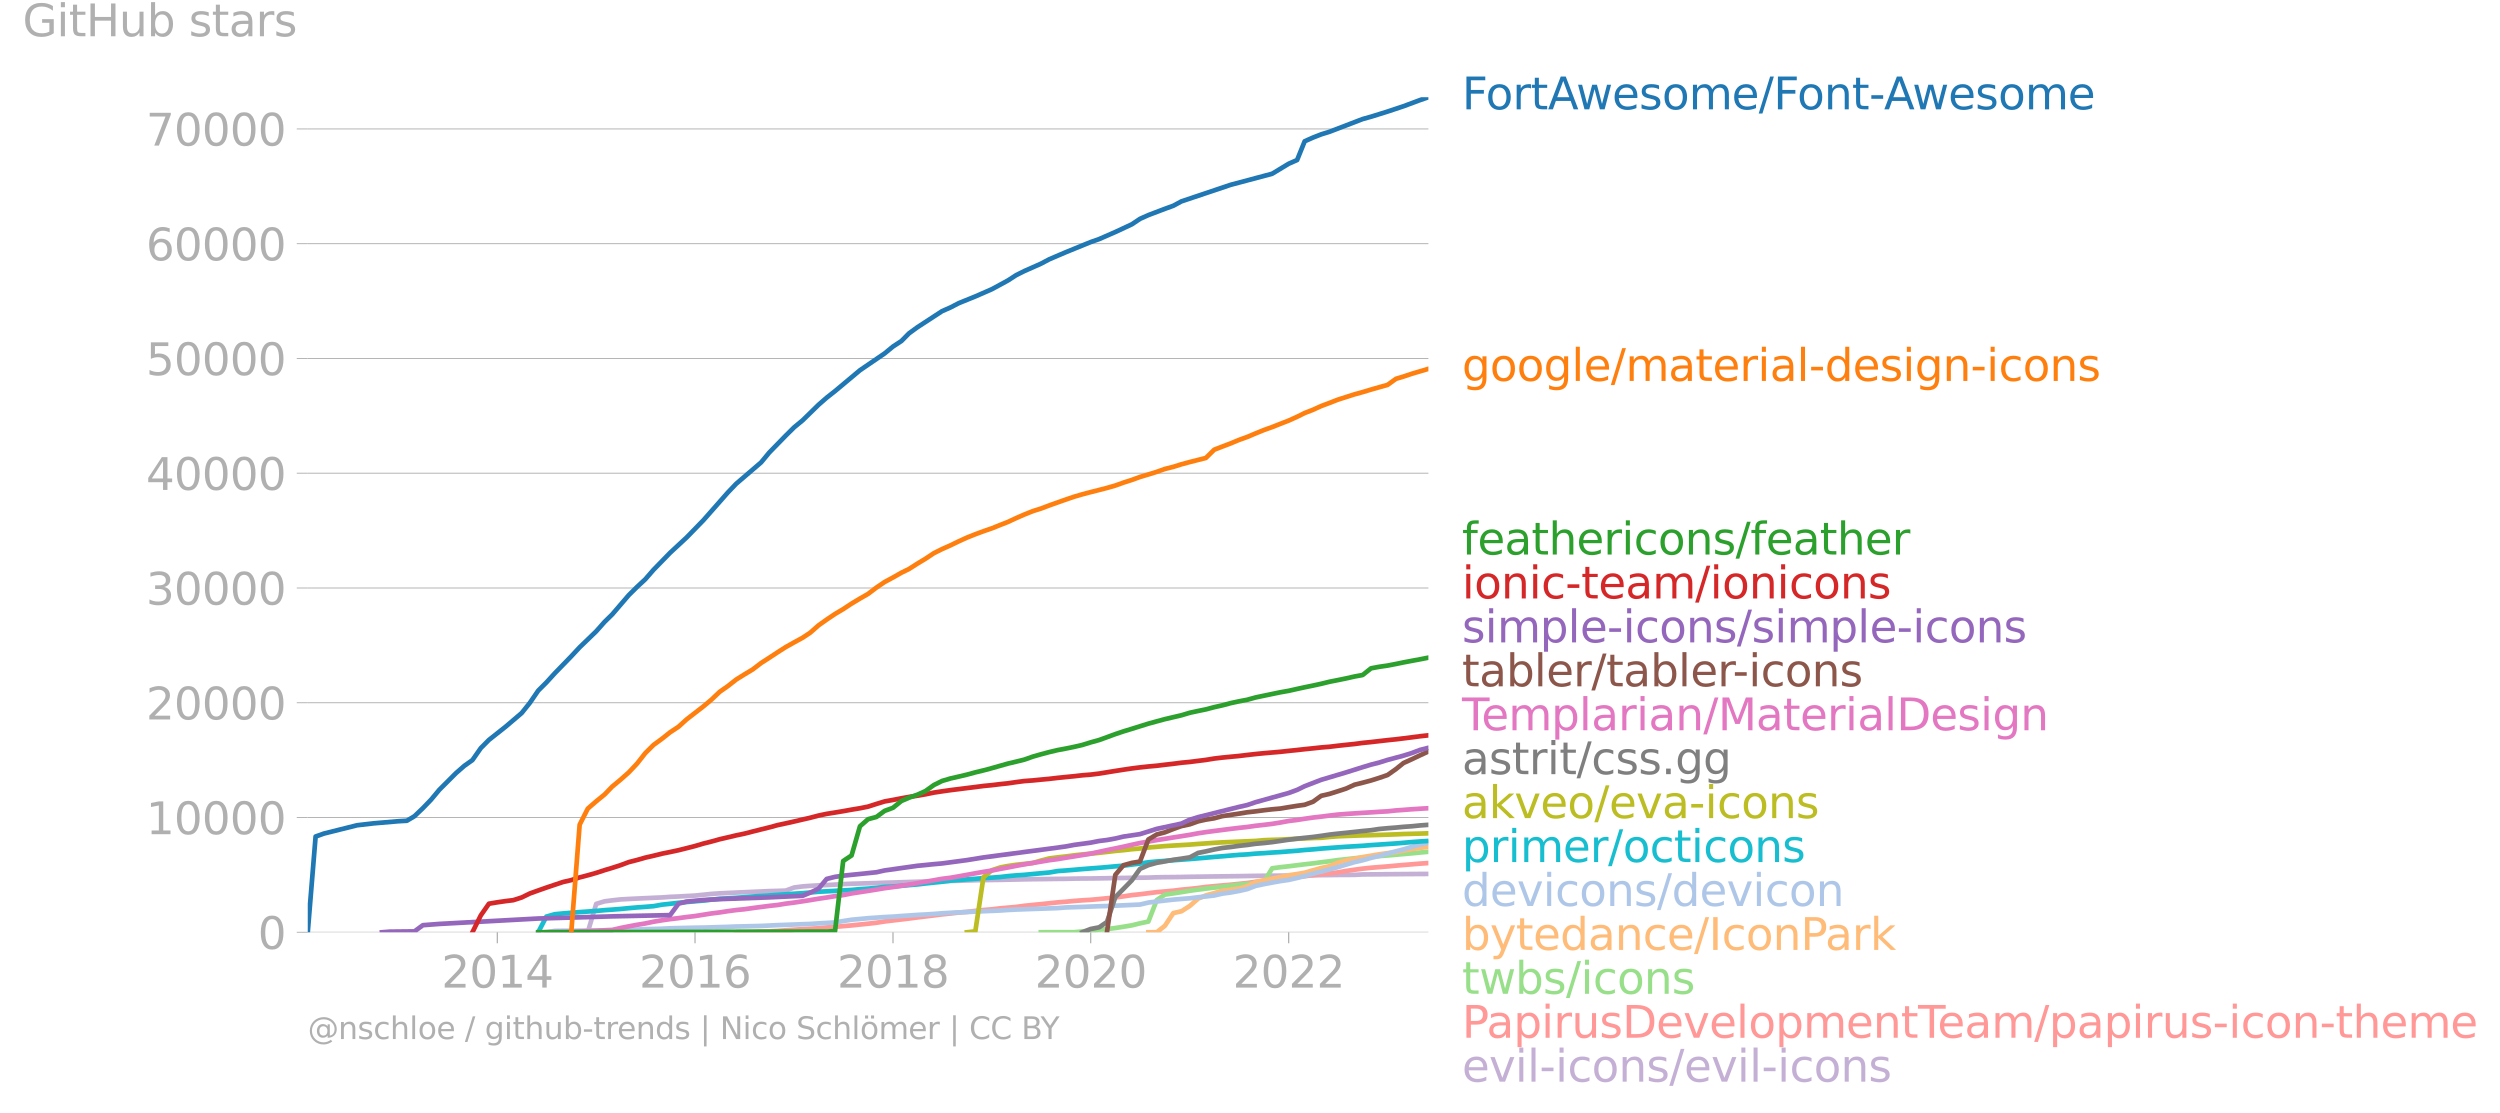 <svg xmlns="http://www.w3.org/2000/svg" xmlns:xlink="http://www.w3.org/1999/xlink" width="1062.245" height="473.093" viewBox="0 0 796.684 354.819"><defs><style>*{stroke-linejoin:round;stroke-linecap:butt}</style></defs><g id="figure_1"><path id="patch_1" d="M0 354.82h796.684V0H0v354.82z" style="fill:none"/><g id="axes_1"><path id="patch_2" d="M98.073 297.09h357.12V30.976H98.073V297.09z" style="fill:none"/><g id="matplotlib.axis_1"><g id="xtick_1"><g id="line2d_1"><defs><path id="md72a7101ae" d="M0 0v3.5" style="stroke:#b0b0b0;stroke-width:.4"/></defs><use xlink:href="#md72a7101ae" x="158.485" y="297.089" style="fill:#b0b0b0;stroke:#b0b0b0;stroke-width:.4"/></g><g id="text_1" style="fill:#b0b0b0" transform="matrix(.14 0 0 -.14 140.67 314.727)"><defs><path id="DejaVuSans-32" d="M1228 531h2203V0H469v531q359 372 979 998 621 627 780 809 303 340 423 576 121 236 121 464 0 372-261 606-261 235-680 235-297 0-627-103-329-103-704-313v638q381 153 712 231 332 78 607 78 725 0 1156-363 431-362 431-968 0-288-108-546-107-257-392-607-78-91-497-524-418-433-1181-1211z" transform="scale(.016)"/><path id="DejaVuSans-30" d="M2034 4250q-487 0-733-480-245-479-245-1442 0-959 245-1439 246-480 733-480 491 0 736 480 246 480 246 1439 0 963-246 1442-245 480-736 480zm0 500q785 0 1199-621 414-620 414-1801 0-1178-414-1799Q2819-91 2034-91q-784 0-1198 620-414 621-414 1799 0 1181 414 1801 414 621 1198 621z" transform="scale(.016)"/><path id="DejaVuSans-31" d="M794 531h1031v3560L703 3866v575l1116 225h631V531h1031V0H794v531z" transform="scale(.016)"/><path id="DejaVuSans-34" d="M2419 4116 825 1625h1594v2491zm-166 550h794V1625h666v-525h-666V0h-628v1100H313v609l1940 2957z" transform="scale(.016)"/></defs><use xlink:href="#DejaVuSans-32"/><use xlink:href="#DejaVuSans-30" x="63.623"/><use xlink:href="#DejaVuSans-31" x="127.246"/><use xlink:href="#DejaVuSans-34" x="190.869"/></g></g><g id="xtick_2"><use xlink:href="#md72a7101ae" id="line2d_2" x="221.486" y="297.089" style="fill:#b0b0b0;stroke:#b0b0b0;stroke-width:.4"/><g id="text_2" style="fill:#b0b0b0" transform="matrix(.14 0 0 -.14 203.67 314.727)"><defs><path id="DejaVuSans-36" d="M2113 2584q-425 0-674-291-248-290-248-796 0-503 248-796 249-292 674-292t673 292q248 293 248 796 0 506-248 796-248 291-673 291zm1253 1979v-575q-238 112-480 171-242 60-480 60-625 0-955-422-329-422-376-1275 184 272 462 417 279 145 613 145 703 0 1111-427 408-426 408-1160 0-719-425-1154Q2819-91 2113-91q-810 0-1238 620-428 621-428 1799 0 1106 525 1764t1409 658q238 0 480-47t505-140z" transform="scale(.016)"/></defs><use xlink:href="#DejaVuSans-32"/><use xlink:href="#DejaVuSans-30" x="63.623"/><use xlink:href="#DejaVuSans-31" x="127.246"/><use xlink:href="#DejaVuSans-36" x="190.869"/></g></g><g id="xtick_3"><use xlink:href="#md72a7101ae" id="line2d_3" x="284.573" y="297.089" style="fill:#b0b0b0;stroke:#b0b0b0;stroke-width:.4"/><g id="text_3" style="fill:#b0b0b0" transform="matrix(.14 0 0 -.14 266.758 314.727)"><defs><path id="DejaVuSans-38" d="M2034 2216q-450 0-708-241-257-241-257-662 0-422 257-663 258-241 708-241t709 242q260 243 260 662 0 421-258 662-257 241-711 241zm-631 268q-406 100-633 378-226 279-226 679 0 559 398 884 399 325 1092 325 697 0 1094-325t397-884q0-400-227-679-226-278-629-378 456-106 710-416 255-309 255-755 0-679-414-1042Q2806-91 2034-91q-771 0-1186 362-414 363-414 1042 0 446 256 755 257 310 713 416zm-231 997q0-362 226-565 227-203 636-203 407 0 636 203 230 203 230 565 0 363-230 566-229 203-636 203-409 0-636-203-226-203-226-566z" transform="scale(.016)"/></defs><use xlink:href="#DejaVuSans-32"/><use xlink:href="#DejaVuSans-30" x="63.623"/><use xlink:href="#DejaVuSans-31" x="127.246"/><use xlink:href="#DejaVuSans-38" x="190.869"/></g></g><g id="xtick_4"><use xlink:href="#md72a7101ae" id="line2d_4" x="347.574" y="297.089" style="fill:#b0b0b0;stroke:#b0b0b0;stroke-width:.4"/><g id="text_4" style="fill:#b0b0b0" transform="matrix(.14 0 0 -.14 329.759 314.727)"><use xlink:href="#DejaVuSans-32"/><use xlink:href="#DejaVuSans-30" x="63.623"/><use xlink:href="#DejaVuSans-32" x="127.246"/><use xlink:href="#DejaVuSans-30" x="190.869"/></g></g><g id="xtick_5"><use xlink:href="#md72a7101ae" id="line2d_5" x="410.661" y="297.089" style="fill:#b0b0b0;stroke:#b0b0b0;stroke-width:.4"/><g id="text_5" style="fill:#b0b0b0" transform="matrix(.14 0 0 -.14 392.846 314.727)"><use xlink:href="#DejaVuSans-32"/><use xlink:href="#DejaVuSans-30" x="63.623"/><use xlink:href="#DejaVuSans-32" x="127.246"/><use xlink:href="#DejaVuSans-32" x="190.869"/></g></g></g><g id="matplotlib.axis_2"><g id="ytick_1"><path id="line2d_6" d="M98.073 297.09h357.12" clip-path="url(#p39b2e3d541)" style="fill:none;stroke:#b0b0b0;stroke-width:.3;stroke-linecap:square"/><g id="line2d_7"><defs><path id="m943d0c17fd" d="M0 0h-3.5" style="stroke:#b0b0b0;stroke-width:.3"/></defs><use xlink:href="#m943d0c17fd" x="98.073" y="297.089" style="fill:#b0b0b0;stroke:#b0b0b0;stroke-width:.3"/></g><use xlink:href="#DejaVuSans-30" id="text_6" style="fill:#b0b0b0" transform="matrix(.14 0 0 -.14 82.166 302.408)"/></g><g id="ytick_2"><path id="line2d_8" d="M98.073 260.517h357.12" clip-path="url(#p39b2e3d541)" style="fill:none;stroke:#b0b0b0;stroke-width:.3;stroke-linecap:square"/><use xlink:href="#m943d0c17fd" id="line2d_9" x="98.073" y="260.517" style="fill:#b0b0b0;stroke:#b0b0b0;stroke-width:.3"/><g id="text_7" style="fill:#b0b0b0" transform="matrix(.14 0 0 -.14 46.536 265.836)"><use xlink:href="#DejaVuSans-31"/><use xlink:href="#DejaVuSans-30" x="63.623"/><use xlink:href="#DejaVuSans-30" x="127.246"/><use xlink:href="#DejaVuSans-30" x="190.869"/><use xlink:href="#DejaVuSans-30" x="254.492"/></g></g><g id="ytick_3"><path id="line2d_10" d="M98.073 223.946h357.12" clip-path="url(#p39b2e3d541)" style="fill:none;stroke:#b0b0b0;stroke-width:.3;stroke-linecap:square"/><use xlink:href="#m943d0c17fd" id="line2d_11" x="98.073" y="223.946" style="fill:#b0b0b0;stroke:#b0b0b0;stroke-width:.3"/><g id="text_8" style="fill:#b0b0b0" transform="matrix(.14 0 0 -.14 46.536 229.264)"><use xlink:href="#DejaVuSans-32"/><use xlink:href="#DejaVuSans-30" x="63.623"/><use xlink:href="#DejaVuSans-30" x="127.246"/><use xlink:href="#DejaVuSans-30" x="190.869"/><use xlink:href="#DejaVuSans-30" x="254.492"/></g></g><g id="ytick_4"><path id="line2d_12" d="M98.073 187.374h357.12" clip-path="url(#p39b2e3d541)" style="fill:none;stroke:#b0b0b0;stroke-width:.3;stroke-linecap:square"/><use xlink:href="#m943d0c17fd" id="line2d_13" x="98.073" y="187.374" style="fill:#b0b0b0;stroke:#b0b0b0;stroke-width:.3"/><g id="text_9" style="fill:#b0b0b0" transform="matrix(.14 0 0 -.14 46.536 192.693)"><defs><path id="DejaVuSans-33" d="M2597 2516q453-97 707-404 255-306 255-756 0-690-475-1069Q2609-91 1734-91q-293 0-604 58T488 141v609q262-153 574-231 313-78 654-78 593 0 904 234t311 681q0 413-289 645-289 233-804 233h-544v519h569q465 0 712 186t247 536q0 359-255 551-254 193-729 193-260 0-557-57-297-56-653-174v562q360 100 674 150t592 50q719 0 1137-327 419-326 419-882 0-388-222-655t-631-370z" transform="scale(.016)"/></defs><use xlink:href="#DejaVuSans-33"/><use xlink:href="#DejaVuSans-30" x="63.623"/><use xlink:href="#DejaVuSans-30" x="127.246"/><use xlink:href="#DejaVuSans-30" x="190.869"/><use xlink:href="#DejaVuSans-30" x="254.492"/></g></g><g id="ytick_5"><path id="line2d_14" d="M98.073 150.802h357.12" clip-path="url(#p39b2e3d541)" style="fill:none;stroke:#b0b0b0;stroke-width:.3;stroke-linecap:square"/><use xlink:href="#m943d0c17fd" id="line2d_15" x="98.073" y="150.802" style="fill:#b0b0b0;stroke:#b0b0b0;stroke-width:.3"/><g id="text_10" style="fill:#b0b0b0" transform="matrix(.14 0 0 -.14 46.536 156.12)"><use xlink:href="#DejaVuSans-34"/><use xlink:href="#DejaVuSans-30" x="63.623"/><use xlink:href="#DejaVuSans-30" x="127.246"/><use xlink:href="#DejaVuSans-30" x="190.869"/><use xlink:href="#DejaVuSans-30" x="254.492"/></g></g><g id="ytick_6"><path id="line2d_16" d="M98.073 114.23h357.12" clip-path="url(#p39b2e3d541)" style="fill:none;stroke:#b0b0b0;stroke-width:.3;stroke-linecap:square"/><use xlink:href="#m943d0c17fd" id="line2d_17" x="98.073" y="114.23" style="fill:#b0b0b0;stroke:#b0b0b0;stroke-width:.3"/><g id="text_11" style="fill:#b0b0b0" transform="matrix(.14 0 0 -.14 46.536 119.549)"><defs><path id="DejaVuSans-35" d="M691 4666h2478v-532H1269V2991q137 47 274 70 138 23 276 23 781 0 1237-428 457-428 457-1159 0-753-469-1171Q2575-91 1722-91q-294 0-599 50Q819 9 494 109v635q281-153 581-228t634-75q541 0 856 284 316 284 316 772 0 487-316 771-315 285-856 285-253 0-505-56-251-56-513-175v2344z" transform="scale(.016)"/></defs><use xlink:href="#DejaVuSans-35"/><use xlink:href="#DejaVuSans-30" x="63.623"/><use xlink:href="#DejaVuSans-30" x="127.246"/><use xlink:href="#DejaVuSans-30" x="190.869"/><use xlink:href="#DejaVuSans-30" x="254.492"/></g></g><g id="ytick_7"><path id="line2d_18" d="M98.073 77.658h357.12" clip-path="url(#p39b2e3d541)" style="fill:none;stroke:#b0b0b0;stroke-width:.3;stroke-linecap:square"/><use xlink:href="#m943d0c17fd" id="line2d_19" x="98.073" y="77.658" style="fill:#b0b0b0;stroke:#b0b0b0;stroke-width:.3"/><g id="text_12" style="fill:#b0b0b0" transform="matrix(.14 0 0 -.14 46.536 82.977)"><use xlink:href="#DejaVuSans-36"/><use xlink:href="#DejaVuSans-30" x="63.623"/><use xlink:href="#DejaVuSans-30" x="127.246"/><use xlink:href="#DejaVuSans-30" x="190.869"/><use xlink:href="#DejaVuSans-30" x="254.492"/></g></g><g id="ytick_8"><path id="line2d_20" d="M98.073 41.086h357.12" clip-path="url(#p39b2e3d541)" style="fill:none;stroke:#b0b0b0;stroke-width:.3;stroke-linecap:square"/><use xlink:href="#m943d0c17fd" id="line2d_21" x="98.073" y="41.086" style="fill:#b0b0b0;stroke:#b0b0b0;stroke-width:.3"/><g id="text_13" style="fill:#b0b0b0" transform="matrix(.14 0 0 -.14 46.536 46.405)"><defs><path id="DejaVuSans-37" d="M525 4666h3000v-269L1831 0h-659l1594 4134H525v532z" transform="scale(.016)"/></defs><use xlink:href="#DejaVuSans-37"/><use xlink:href="#DejaVuSans-30" x="63.623"/><use xlink:href="#DejaVuSans-30" x="127.246"/><use xlink:href="#DejaVuSans-30" x="190.869"/><use xlink:href="#DejaVuSans-30" x="254.492"/></g></g><g id="text_14" style="fill:#b0b0b0" transform="matrix(.14 0 0 -.14 7.2 11.563)"><defs><path id="DejaVuSans-47" d="M3809 666v1253H2778v519h1656V434q-365-259-806-392-440-133-940-133-1094 0-1712 639-617 640-617 1780 0 1144 617 1783 618 639 1712 639 456 0 867-113 411-112 758-331v-672q-350 297-744 447t-828 150q-857 0-1287-478-429-478-429-1425 0-944 429-1422 430-478 1287-478 334 0 596 58 263 58 472 180z" transform="scale(.016)"/><path id="DejaVuSans-69" d="M603 3500h575V0H603v3500zm0 1363h575v-729H603v729z" transform="scale(.016)"/><path id="DejaVuSans-74" d="M1172 4494v-994h1184v-447H1172V1153q0-428 117-550t477-122h590V0h-590q-666 0-919 248-253 249-253 905v1900H172v447h422v994h578z" transform="scale(.016)"/><path id="DejaVuSans-48" d="M628 4666h631V2753h2294v1913h631V0h-631v2222H1259V0H628v4666z" transform="scale(.016)"/><path id="DejaVuSans-75" d="M544 1381v2119h575V1403q0-497 193-746 194-248 582-248 465 0 735 297 271 297 271 810v1984h575V0h-575v538q-209-319-486-474-276-155-642-155-603 0-916 375-312 375-312 1097zm1447 2203z" transform="scale(.016)"/><path id="DejaVuSans-62" d="M3116 1747q0 634-261 995t-717 361q-457 0-718-361t-261-995q0-634 261-995t718-361q456 0 717 361t261 995zM1159 2969q182 312 458 463 277 152 661 152 638 0 1036-506 399-506 399-1331T3314 415Q2916-91 2278-91q-384 0-661 152-276 152-458 464V0H581v4863h578V2969z" transform="scale(.016)"/><path id="DejaVuSans-73" d="M2834 3397v-544q-243 125-506 187-262 63-544 63-428 0-642-131t-214-394q0-200 153-314t616-217l197-44q612-131 870-370t258-667q0-488-386-773Q2250-91 1575-91q-281 0-586 55T347 128v594q319-166 628-249 309-82 613-82 406 0 624 139 219 139 219 392 0 234-158 359-157 125-692 241l-200 47q-534 112-772 345-237 233-237 639 0 494 350 762 350 269 994 269 318 0 599-47 282-46 519-140z" transform="scale(.016)"/><path id="DejaVuSans-61" d="M2194 1759q-697 0-966-159t-269-544q0-306 202-486 202-179 548-179 479 0 768 339t289 901v128h-572zm1147 238V0h-575v531q-197-318-491-470T1556-91q-537 0-855 302-317 302-317 808 0 590 395 890 396 300 1180 300h807v57q0 397-261 614t-733 217q-300 0-585-72-284-72-546-216v532q315 122 612 182 297 61 578 61 760 0 1135-394 375-393 375-1193z" transform="scale(.016)"/><path id="DejaVuSans-72" d="M2631 2963q-97 56-211 82-114 27-251 27-488 0-749-317t-261-911V0H581v3500h578v-544q182 319 472 473 291 155 707 155 59 0 131-8 72-7 159-23l3-590z" transform="scale(.016)"/></defs><use xlink:href="#DejaVuSans-47"/><use xlink:href="#DejaVuSans-69" x="77.49"/><use xlink:href="#DejaVuSans-74" x="105.273"/><use xlink:href="#DejaVuSans-48" x="144.482"/><use xlink:href="#DejaVuSans-75" x="219.678"/><use xlink:href="#DejaVuSans-62" x="283.057"/><use xlink:href="#DejaVuSans-20" x="346.533"/><use xlink:href="#DejaVuSans-73" x="378.32"/><use xlink:href="#DejaVuSans-74" x="430.42"/><use xlink:href="#DejaVuSans-61" x="469.629"/><use xlink:href="#DejaVuSans-72" x="530.908"/><use xlink:href="#DejaVuSans-73" x="572.021"/></g></g><path id="line2d_22" d="m182.046 297.09 2.675-.004 2.589-.048 2.675-8.986 2.676-.819 2.416-.31 2.676-.297 2.589-.146 2.675-.132 2.59-.117 2.674-.128 2.676-.11 2.589-.186 2.675-.117 2.59-.146 2.675-.147 2.675-.274 2.503-.256 2.675-.18 2.59-.12 2.675-.128 2.589-.11 2.675-.12 2.676-.114 2.589-.124 2.675-.066 2.59-.095 2.675-.987 2.675-.344 2.416-.18 2.676-.153 2.589-.099 2.675-.146 2.59-.16 2.675-.114 2.675-.073 2.59-.073 2.675-.074 2.589-.102 2.675-.07 2.675-.084 2.417-.084 2.675-.08 2.59-.077 2.675-.066 2.589-.058 2.675-.059 2.675-.047 2.59-.092 2.675-.08 2.589-.044 2.675-.04 2.676-.037 2.416-.055 2.676-.047 2.589-.063 2.675-.043 2.59-.026 2.675-.04 2.675-.037 2.589-.022 2.675-.058 2.59-.033 2.675-.015 2.675-.036 2.503-.04 2.675-.066 2.59-.022 2.675-.052 2.589-.029 2.675-.033 2.676-.095 2.589-.044 2.675-.022 2.59-.036 2.675-.059 2.675-.033 2.416-.04 2.676-.037 2.589-.029 2.675-.036 2.59-.03 2.675-.047 2.675-.044 2.59-.033 2.675-.015 2.589-.025 2.675-.033 2.675-.026 2.417-.029 2.675-.022 2.59-.044 2.675-.025 2.589-.037 2.675-.015 2.676-.014 2.589-.132 2.675-.025 2.59-.022 2.674-.026 2.676-.015 2.416-.029 2.676-.015 2.589-.021 2.675-.011" clip-path="url(#p39b2e3d541)" style="fill:none;stroke:#c5b0d5;stroke-width:1.5;stroke-linecap:square"/><path id="line2d_23" d="m234.604 297.09 2.589-.019 2.675-.08 2.676-.147 2.589-.047 2.675-.135 2.59-.209 2.675-.186 2.675-.161 2.416-.136 2.676-.153 2.589-.256 2.675-.201 2.59-.224 2.675-.234 2.675-.281 2.59-.26 2.675-.307 2.589-.41 2.675-.325 2.675-.318 2.417-.29 2.675-.354 2.59-.318 2.675-.322 2.589-.34 2.675-.27 2.675-.304 2.59-.209 2.675-.318 2.589-.278 2.675-.22 2.676-.317 2.416-.213 2.676-.237 2.589-.355 2.675-.274 2.59-.253 2.675-.285 2.675-.289 2.589-.197 2.675-.256 2.59-.202 2.675-.157 2.675-.245 2.503-.252 2.675-.245 2.59-.355 2.675-.402 2.589-.27 2.675-.341 2.676-.333 2.589-.22 2.675-.24 2.59-.322 2.675-.25 2.675-.295 2.416-.322 2.676-.249 2.589-.238 2.675-.234 2.59-.267 2.675-.281 2.675-.359 2.59-.285 2.675-.33 2.589-.28 2.675-.308 2.675-.333 2.417-.245 2.675-.37 2.59-.295 2.675-.26 2.589-.296 2.675-.472 2.676-.391 2.589-.348 2.675-.285 2.59-.208 2.674-.213 2.676-.252 2.416-.208 2.676-.216 2.589-.216 2.675-.186" clip-path="url(#p39b2e3d541)" style="fill:none;stroke:#ff9896;stroke-width:1.5;stroke-linecap:square"/><path id="line2d_24" d="m331.694 297.09 2.676-.015H342.309l2.59-.256 2.675-.344 2.675-.245 2.503-.135 2.675-.362 2.59-.41 2.675-.443 2.589-.64 2.675-.56 2.676-6.875 2.589-1.719 2.675-.38 2.59-.402 2.675-.446 2.675-.37 2.416-.307 2.676-.318 2.589-.293 2.675-.354 2.59-.282 2.675-.26 2.675-.3 2.59-.27 2.675-4.407 2.589-.34 2.675-.296 2.675-.333 2.417-.3 2.675-.296 2.59-.348 2.675-.322 2.589-.365 2.675-.297 2.676-.292 2.589-.238 2.675-.216 2.59-.241 2.674-.194 2.676-.238 2.416-.212 2.676-.234 2.589-.256 2.675-.241" clip-path="url(#p39b2e3d541)" style="fill:none;stroke:#98df8a;stroke-width:1.5;stroke-linecap:square"/><g id="text_15" style="fill:#1f77b4" transform="matrix(.14 0 0 -.14 465.907 34.84)"><defs><path id="DejaVuSans-46" d="M628 4666h2681v-532H1259V2759h1850v-531H1259V0H628v4666z" transform="scale(.016)"/><path id="DejaVuSans-6f" d="M1959 3097q-462 0-731-361t-269-989q0-628 267-989 268-361 733-361 460 0 728 362 269 363 269 988 0 622-269 986-268 364-728 364zm0 487q750 0 1178-488 429-487 429-1349 0-859-429-1349Q2709-91 1959-91q-753 0-1180 489-426 490-426 1349 0 862 426 1349 427 488 1180 488z" transform="scale(.016)"/><path id="DejaVuSans-41" d="m2188 4044-857-2322h1716l-859 2322zm-357 622h716L4325 0h-656l-425 1197H1141L716 0H50l1781 4666z" transform="scale(.016)"/><path id="DejaVuSans-77" d="M269 3500h575l719-2731 715 2731h678l719-2731 716 2731h575L4050 0h-678l-753 2869L1863 0h-679L269 3500z" transform="scale(.016)"/><path id="DejaVuSans-65" d="M3597 1894v-281H953q38-594 358-905t892-311q331 0 642 81t618 244V178Q3153 47 2828-22t-659-69q-838 0-1327 487-489 488-489 1320 0 859 464 1363 464 505 1252 505 706 0 1117-455 411-454 411-1235zm-575 169q-6 471-264 752-258 282-683 282-481 0-770-272t-333-766l2050 4z" transform="scale(.016)"/><path id="DejaVuSans-6d" d="M3328 2828q216 388 516 572t706 184q547 0 844-383 297-382 297-1088V0h-578v2094q0 503-179 746-178 244-543 244-447 0-707-297-259-296-259-809V0h-578v2094q0 506-178 748t-550 242q-441 0-701-298-259-298-259-808V0H581v3500h578v-544q197 322 472 475t653 153q382 0 649-194 267-193 395-562z" transform="scale(.016)"/><path id="DejaVuSans-2f" d="M1625 4666h531L531-594H0l1625 5260z" transform="scale(.016)"/><path id="DejaVuSans-6e" d="M3513 2113V0h-575v2094q0 497-194 743-194 247-581 247-466 0-735-297-269-296-269-809V0H581v3500h578v-544q207 316 486 472 280 156 646 156 603 0 912-373 310-373 310-1098z" transform="scale(.016)"/><path id="DejaVuSans-2d" d="M313 2009h1684v-512H313v512z" transform="scale(.016)"/></defs><use xlink:href="#DejaVuSans-46"/><use xlink:href="#DejaVuSans-6f" x="53.895"/><use xlink:href="#DejaVuSans-72" x="115.076"/><use xlink:href="#DejaVuSans-74" x="156.189"/><use xlink:href="#DejaVuSans-41" x="195.398"/><use xlink:href="#DejaVuSans-77" x="259.807"/><use xlink:href="#DejaVuSans-65" x="341.594"/><use xlink:href="#DejaVuSans-73" x="403.117"/><use xlink:href="#DejaVuSans-6f" x="455.217"/><use xlink:href="#DejaVuSans-6d" x="516.398"/><use xlink:href="#DejaVuSans-65" x="613.811"/><use xlink:href="#DejaVuSans-2f" x="675.334"/><use xlink:href="#DejaVuSans-46" x="709.025"/><use xlink:href="#DejaVuSans-6f" x="762.92"/><use xlink:href="#DejaVuSans-6e" x="824.102"/><use xlink:href="#DejaVuSans-74" x="887.48"/><use xlink:href="#DejaVuSans-2d" x="926.689"/><use xlink:href="#DejaVuSans-41" x="960.523"/><use xlink:href="#DejaVuSans-77" x="1024.932"/><use xlink:href="#DejaVuSans-65" x="1106.719"/><use xlink:href="#DejaVuSans-73" x="1168.242"/><use xlink:href="#DejaVuSans-6f" x="1220.342"/><use xlink:href="#DejaVuSans-6d" x="1281.523"/><use xlink:href="#DejaVuSans-65" x="1378.936"/></g><g id="text_16" style="fill:#ff7f0e" transform="matrix(.14 0 0 -.14 465.907 121.388)"><defs><path id="DejaVuSans-67" d="M2906 1791q0 625-258 968-257 344-723 344-462 0-720-344-258-343-258-968 0-622 258-966t720-344q466 0 723 344 258 344 258 966zm575-1357q0-893-397-1329-396-436-1215-436-303 0-572 45t-522 139v559q253-137 500-202 247-66 503-66 566 0 847 295t281 892v285q-178-310-456-463T1784 0Q1141 0 747 490 353 981 353 1791q0 812 394 1302 394 491 1037 491 388 0 666-153t456-462v531h575V434z" transform="scale(.016)"/><path id="DejaVuSans-6c" d="M603 4863h575V0H603v4863z" transform="scale(.016)"/><path id="DejaVuSans-64" d="M2906 2969v1894h575V0h-575v525q-181-312-458-464-276-152-664-152-634 0-1033 506-398 507-398 1332t398 1331q399 506 1033 506 388 0 664-152 277-151 458-463zM947 1747q0-634 261-995t717-361q456 0 718 361 263 361 263 995t-263 995q-262 361-718 361t-717-361q-261-361-261-995z" transform="scale(.016)"/><path id="DejaVuSans-63" d="M3122 3366v-538q-244 135-489 202t-495 67q-560 0-870-355-309-354-309-995t309-996q310-354 870-354 250 0 495 67t489 202V134Q2881 22 2623-34q-257-57-548-57-791 0-1257 497-465 497-465 1341 0 856 470 1346 471 491 1290 491 265 0 518-55 253-54 491-163z" transform="scale(.016)"/></defs><use xlink:href="#DejaVuSans-67"/><use xlink:href="#DejaVuSans-6f" x="63.477"/><use xlink:href="#DejaVuSans-6f" x="124.658"/><use xlink:href="#DejaVuSans-67" x="185.84"/><use xlink:href="#DejaVuSans-6c" x="249.316"/><use xlink:href="#DejaVuSans-65" x="277.1"/><use xlink:href="#DejaVuSans-2f" x="338.623"/><use xlink:href="#DejaVuSans-6d" x="372.314"/><use xlink:href="#DejaVuSans-61" x="469.727"/><use xlink:href="#DejaVuSans-74" x="531.006"/><use xlink:href="#DejaVuSans-65" x="570.215"/><use xlink:href="#DejaVuSans-72" x="631.738"/><use xlink:href="#DejaVuSans-69" x="672.852"/><use xlink:href="#DejaVuSans-61" x="700.635"/><use xlink:href="#DejaVuSans-6c" x="761.914"/><use xlink:href="#DejaVuSans-2d" x="789.697"/><use xlink:href="#DejaVuSans-64" x="825.781"/><use xlink:href="#DejaVuSans-65" x="889.258"/><use xlink:href="#DejaVuSans-73" x="950.781"/><use xlink:href="#DejaVuSans-69" x="1002.881"/><use xlink:href="#DejaVuSans-67" x="1030.664"/><use xlink:href="#DejaVuSans-6e" x="1094.141"/><use xlink:href="#DejaVuSans-2d" x="1157.52"/><use xlink:href="#DejaVuSans-69" x="1193.604"/><use xlink:href="#DejaVuSans-63" x="1221.387"/><use xlink:href="#DejaVuSans-6f" x="1276.367"/><use xlink:href="#DejaVuSans-6e" x="1337.549"/><use xlink:href="#DejaVuSans-73" x="1400.928"/></g><g id="text_17" style="fill:#2ca02c" transform="matrix(.14 0 0 -.14 465.907 176.708)"><defs><path id="DejaVuSans-66" d="M2375 4863v-479h-550q-309 0-430-125-120-125-120-450v-309h947v-447h-947V0H697v3053H147v447h550v244q0 584 272 851 272 268 862 268h544z" transform="scale(.016)"/><path id="DejaVuSans-68" d="M3513 2113V0h-575v2094q0 497-194 743-194 247-581 247-466 0-735-297-269-296-269-809V0H581v4863h578V2956q207 316 486 472 280 156 646 156 603 0 912-373 310-373 310-1098z" transform="scale(.016)"/></defs><use xlink:href="#DejaVuSans-66"/><use xlink:href="#DejaVuSans-65" x="35.205"/><use xlink:href="#DejaVuSans-61" x="96.729"/><use xlink:href="#DejaVuSans-74" x="158.008"/><use xlink:href="#DejaVuSans-68" x="197.217"/><use xlink:href="#DejaVuSans-65" x="260.596"/><use xlink:href="#DejaVuSans-72" x="322.119"/><use xlink:href="#DejaVuSans-69" x="363.232"/><use xlink:href="#DejaVuSans-63" x="391.016"/><use xlink:href="#DejaVuSans-6f" x="445.996"/><use xlink:href="#DejaVuSans-6e" x="507.178"/><use xlink:href="#DejaVuSans-73" x="570.557"/><use xlink:href="#DejaVuSans-2f" x="622.656"/><use xlink:href="#DejaVuSans-66" x="656.348"/><use xlink:href="#DejaVuSans-65" x="691.553"/><use xlink:href="#DejaVuSans-61" x="753.076"/><use xlink:href="#DejaVuSans-74" x="814.355"/><use xlink:href="#DejaVuSans-68" x="853.564"/><use xlink:href="#DejaVuSans-65" x="916.943"/><use xlink:href="#DejaVuSans-72" x="978.467"/></g><g id="text_18" style="fill:#d62728" transform="matrix(.14 0 0 -.14 465.907 190.708)"><use xlink:href="#DejaVuSans-69"/><use xlink:href="#DejaVuSans-6f" x="27.783"/><use xlink:href="#DejaVuSans-6e" x="88.965"/><use xlink:href="#DejaVuSans-69" x="152.344"/><use xlink:href="#DejaVuSans-63" x="180.127"/><use xlink:href="#DejaVuSans-2d" x="235.107"/><use xlink:href="#DejaVuSans-74" x="271.191"/><use xlink:href="#DejaVuSans-65" x="310.4"/><use xlink:href="#DejaVuSans-61" x="371.924"/><use xlink:href="#DejaVuSans-6d" x="433.203"/><use xlink:href="#DejaVuSans-2f" x="530.615"/><use xlink:href="#DejaVuSans-69" x="564.307"/><use xlink:href="#DejaVuSans-6f" x="592.09"/><use xlink:href="#DejaVuSans-6e" x="653.271"/><use xlink:href="#DejaVuSans-69" x="716.65"/><use xlink:href="#DejaVuSans-63" x="744.434"/><use xlink:href="#DejaVuSans-6f" x="799.414"/><use xlink:href="#DejaVuSans-6e" x="860.596"/><use xlink:href="#DejaVuSans-73" x="923.975"/></g><g id="text_19" style="fill:#9467bd" transform="matrix(.14 0 0 -.14 465.907 204.708)"><defs><path id="DejaVuSans-70" d="M1159 525v-1856H581v4831h578v-531q182 312 458 463 277 152 661 152 638 0 1036-506 399-506 399-1331T3314 415Q2916-91 2278-91q-384 0-661 152-276 152-458 464zm1957 1222q0 634-261 995t-717 361q-457 0-718-361t-261-995q0-634 261-995t718-361q456 0 717 361t261 995z" transform="scale(.016)"/></defs><use xlink:href="#DejaVuSans-73"/><use xlink:href="#DejaVuSans-69" x="52.1"/><use xlink:href="#DejaVuSans-6d" x="79.883"/><use xlink:href="#DejaVuSans-70" x="177.295"/><use xlink:href="#DejaVuSans-6c" x="240.771"/><use xlink:href="#DejaVuSans-65" x="268.555"/><use xlink:href="#DejaVuSans-2d" x="330.078"/><use xlink:href="#DejaVuSans-69" x="366.162"/><use xlink:href="#DejaVuSans-63" x="393.945"/><use xlink:href="#DejaVuSans-6f" x="448.926"/><use xlink:href="#DejaVuSans-6e" x="510.107"/><use xlink:href="#DejaVuSans-73" x="573.486"/><use xlink:href="#DejaVuSans-2f" x="625.586"/><use xlink:href="#DejaVuSans-73" x="659.277"/><use xlink:href="#DejaVuSans-69" x="711.377"/><use xlink:href="#DejaVuSans-6d" x="739.16"/><use xlink:href="#DejaVuSans-70" x="836.572"/><use xlink:href="#DejaVuSans-6c" x="900.049"/><use xlink:href="#DejaVuSans-65" x="927.832"/><use xlink:href="#DejaVuSans-2d" x="989.355"/><use xlink:href="#DejaVuSans-69" x="1025.439"/><use xlink:href="#DejaVuSans-63" x="1053.223"/><use xlink:href="#DejaVuSans-6f" x="1108.203"/><use xlink:href="#DejaVuSans-6e" x="1169.385"/><use xlink:href="#DejaVuSans-73" x="1232.764"/></g><g id="text_20" style="fill:#8c564b" transform="matrix(.14 0 0 -.14 465.907 218.708)"><use xlink:href="#DejaVuSans-74"/><use xlink:href="#DejaVuSans-61" x="39.209"/><use xlink:href="#DejaVuSans-62" x="100.488"/><use xlink:href="#DejaVuSans-6c" x="163.965"/><use xlink:href="#DejaVuSans-65" x="191.748"/><use xlink:href="#DejaVuSans-72" x="253.271"/><use xlink:href="#DejaVuSans-2f" x="294.385"/><use xlink:href="#DejaVuSans-74" x="328.076"/><use xlink:href="#DejaVuSans-61" x="367.285"/><use xlink:href="#DejaVuSans-62" x="428.564"/><use xlink:href="#DejaVuSans-6c" x="492.041"/><use xlink:href="#DejaVuSans-65" x="519.824"/><use xlink:href="#DejaVuSans-72" x="581.348"/><use xlink:href="#DejaVuSans-2d" x="616.086"/><use xlink:href="#DejaVuSans-69" x="652.17"/><use xlink:href="#DejaVuSans-63" x="679.953"/><use xlink:href="#DejaVuSans-6f" x="734.934"/><use xlink:href="#DejaVuSans-6e" x="796.115"/><use xlink:href="#DejaVuSans-73" x="859.494"/></g><g id="text_21" style="fill:#e377c2" transform="matrix(.14 0 0 -.14 465.907 232.708)"><defs><path id="DejaVuSans-54" d="M-19 4666h3947v-532H2272V0h-634v4134H-19v532z" transform="scale(.016)"/><path id="DejaVuSans-4d" d="M628 4666h941l1190-3175 1197 3175h941V0h-616v4097L3078 897h-634L1241 4097V0H628v4666z" transform="scale(.016)"/><path id="DejaVuSans-44" d="M1259 4147V519h763q966 0 1414 437 448 438 448 1382 0 937-448 1373t-1414 436h-763zm-631 519h1297q1356 0 1990-564 635-564 635-1764 0-1207-638-1773Q3275 0 1925 0H628v4666z" transform="scale(.016)"/></defs><use xlink:href="#DejaVuSans-54"/><use xlink:href="#DejaVuSans-65" x="44.084"/><use xlink:href="#DejaVuSans-6d" x="105.607"/><use xlink:href="#DejaVuSans-70" x="203.02"/><use xlink:href="#DejaVuSans-6c" x="266.496"/><use xlink:href="#DejaVuSans-61" x="294.279"/><use xlink:href="#DejaVuSans-72" x="355.559"/><use xlink:href="#DejaVuSans-69" x="396.672"/><use xlink:href="#DejaVuSans-61" x="424.455"/><use xlink:href="#DejaVuSans-6e" x="485.734"/><use xlink:href="#DejaVuSans-2f" x="549.113"/><use xlink:href="#DejaVuSans-4d" x="582.805"/><use xlink:href="#DejaVuSans-61" x="669.084"/><use xlink:href="#DejaVuSans-74" x="730.363"/><use xlink:href="#DejaVuSans-65" x="769.572"/><use xlink:href="#DejaVuSans-72" x="831.096"/><use xlink:href="#DejaVuSans-69" x="872.209"/><use xlink:href="#DejaVuSans-61" x="899.992"/><use xlink:href="#DejaVuSans-6c" x="961.271"/><use xlink:href="#DejaVuSans-44" x="989.055"/><use xlink:href="#DejaVuSans-65" x="1066.057"/><use xlink:href="#DejaVuSans-73" x="1127.58"/><use xlink:href="#DejaVuSans-69" x="1179.68"/><use xlink:href="#DejaVuSans-67" x="1207.463"/><use xlink:href="#DejaVuSans-6e" x="1270.939"/></g><g id="text_22" style="fill:#7f7f7f" transform="matrix(.14 0 0 -.14 465.907 246.708)"><defs><path id="DejaVuSans-2e" d="M684 794h660V0H684v794z" transform="scale(.016)"/></defs><use xlink:href="#DejaVuSans-61"/><use xlink:href="#DejaVuSans-73" x="61.279"/><use xlink:href="#DejaVuSans-74" x="113.379"/><use xlink:href="#DejaVuSans-72" x="152.588"/><use xlink:href="#DejaVuSans-69" x="193.701"/><use xlink:href="#DejaVuSans-74" x="221.484"/><use xlink:href="#DejaVuSans-2f" x="260.693"/><use xlink:href="#DejaVuSans-63" x="294.385"/><use xlink:href="#DejaVuSans-73" x="349.365"/><use xlink:href="#DejaVuSans-73" x="401.465"/><use xlink:href="#DejaVuSans-2e" x="453.564"/><use xlink:href="#DejaVuSans-67" x="485.352"/><use xlink:href="#DejaVuSans-67" x="548.828"/></g><g id="text_23" style="fill:#bcbd22" transform="matrix(.14 0 0 -.14 465.907 260.708)"><defs><path id="DejaVuSans-6b" d="M581 4863h578V1991l1716 1509h734L1753 1863 3688 0h-750L1159 1709V0H581v4863z" transform="scale(.016)"/><path id="DejaVuSans-76" d="M191 3500h609L1894 563l1094 2937h609L2284 0h-781L191 3500z" transform="scale(.016)"/></defs><use xlink:href="#DejaVuSans-61"/><use xlink:href="#DejaVuSans-6b" x="61.279"/><use xlink:href="#DejaVuSans-76" x="119.189"/><use xlink:href="#DejaVuSans-65" x="178.369"/><use xlink:href="#DejaVuSans-6f" x="239.893"/><use xlink:href="#DejaVuSans-2f" x="301.074"/><use xlink:href="#DejaVuSans-65" x="334.766"/><use xlink:href="#DejaVuSans-76" x="396.289"/><use xlink:href="#DejaVuSans-61" x="455.469"/><use xlink:href="#DejaVuSans-2d" x="516.748"/><use xlink:href="#DejaVuSans-69" x="552.832"/><use xlink:href="#DejaVuSans-63" x="580.615"/><use xlink:href="#DejaVuSans-6f" x="635.596"/><use xlink:href="#DejaVuSans-6e" x="696.777"/><use xlink:href="#DejaVuSans-73" x="760.156"/></g><g id="text_24" style="fill:#17becf" transform="matrix(.14 0 0 -.14 465.907 274.708)"><use xlink:href="#DejaVuSans-70"/><use xlink:href="#DejaVuSans-72" x="63.477"/><use xlink:href="#DejaVuSans-69" x="104.59"/><use xlink:href="#DejaVuSans-6d" x="132.373"/><use xlink:href="#DejaVuSans-65" x="229.785"/><use xlink:href="#DejaVuSans-72" x="291.309"/><use xlink:href="#DejaVuSans-2f" x="332.422"/><use xlink:href="#DejaVuSans-6f" x="366.113"/><use xlink:href="#DejaVuSans-63" x="427.295"/><use xlink:href="#DejaVuSans-74" x="482.275"/><use xlink:href="#DejaVuSans-69" x="521.484"/><use xlink:href="#DejaVuSans-63" x="549.268"/><use xlink:href="#DejaVuSans-6f" x="604.248"/><use xlink:href="#DejaVuSans-6e" x="665.43"/><use xlink:href="#DejaVuSans-73" x="728.809"/></g><g id="text_25" style="fill:#aec7e8" transform="matrix(.14 0 0 -.14 465.907 288.708)"><use xlink:href="#DejaVuSans-64"/><use xlink:href="#DejaVuSans-65" x="63.477"/><use xlink:href="#DejaVuSans-76" x="125"/><use xlink:href="#DejaVuSans-69" x="184.18"/><use xlink:href="#DejaVuSans-63" x="211.963"/><use xlink:href="#DejaVuSans-6f" x="266.943"/><use xlink:href="#DejaVuSans-6e" x="328.125"/><use xlink:href="#DejaVuSans-73" x="391.504"/><use xlink:href="#DejaVuSans-2f" x="443.604"/><use xlink:href="#DejaVuSans-64" x="477.295"/><use xlink:href="#DejaVuSans-65" x="540.771"/><use xlink:href="#DejaVuSans-76" x="602.295"/><use xlink:href="#DejaVuSans-69" x="661.475"/><use xlink:href="#DejaVuSans-63" x="689.258"/><use xlink:href="#DejaVuSans-6f" x="744.238"/><use xlink:href="#DejaVuSans-6e" x="805.42"/></g><g id="text_26" style="fill:#ffbb78" transform="matrix(.14 0 0 -.14 465.907 302.708)"><defs><path id="DejaVuSans-79" d="M2059-325q-243-625-475-815-231-191-618-191H506v481h338q237 0 368 113 132 112 291 531l103 262L191 3500h609L1894 763l1094 2737h609L2059-325z" transform="scale(.016)"/><path id="DejaVuSans-49" d="M628 4666h631V0H628v4666z" transform="scale(.016)"/><path id="DejaVuSans-50" d="M1259 4147V2394h794q441 0 681 228 241 228 241 650 0 419-241 647-240 228-681 228h-794zm-631 519h1425q785 0 1186-355 402-355 402-1039 0-691-402-1044-401-353-1186-353h-794V0H628v4666z" transform="scale(.016)"/></defs><use xlink:href="#DejaVuSans-62"/><use xlink:href="#DejaVuSans-79" x="63.477"/><use xlink:href="#DejaVuSans-74" x="122.656"/><use xlink:href="#DejaVuSans-65" x="161.865"/><use xlink:href="#DejaVuSans-64" x="223.389"/><use xlink:href="#DejaVuSans-61" x="286.865"/><use xlink:href="#DejaVuSans-6e" x="348.145"/><use xlink:href="#DejaVuSans-63" x="411.523"/><use xlink:href="#DejaVuSans-65" x="466.504"/><use xlink:href="#DejaVuSans-2f" x="528.027"/><use xlink:href="#DejaVuSans-49" x="561.719"/><use xlink:href="#DejaVuSans-63" x="591.211"/><use xlink:href="#DejaVuSans-6f" x="646.191"/><use xlink:href="#DejaVuSans-6e" x="707.373"/><use xlink:href="#DejaVuSans-50" x="770.752"/><use xlink:href="#DejaVuSans-61" x="826.555"/><use xlink:href="#DejaVuSans-72" x="887.834"/><use xlink:href="#DejaVuSans-6b" x="928.947"/></g><g id="text_27" style="fill:#98df8a" transform="matrix(.14 0 0 -.14 465.907 316.708)"><use xlink:href="#DejaVuSans-74"/><use xlink:href="#DejaVuSans-77" x="39.209"/><use xlink:href="#DejaVuSans-62" x="120.996"/><use xlink:href="#DejaVuSans-73" x="184.473"/><use xlink:href="#DejaVuSans-2f" x="236.572"/><use xlink:href="#DejaVuSans-69" x="270.264"/><use xlink:href="#DejaVuSans-63" x="298.047"/><use xlink:href="#DejaVuSans-6f" x="353.027"/><use xlink:href="#DejaVuSans-6e" x="414.209"/><use xlink:href="#DejaVuSans-73" x="477.588"/></g><g id="text_28" style="fill:#ff9896" transform="matrix(.14 0 0 -.14 465.907 330.708)"><use xlink:href="#DejaVuSans-50"/><use xlink:href="#DejaVuSans-61" x="55.803"/><use xlink:href="#DejaVuSans-70" x="117.082"/><use xlink:href="#DejaVuSans-69" x="180.559"/><use xlink:href="#DejaVuSans-72" x="208.342"/><use xlink:href="#DejaVuSans-75" x="249.455"/><use xlink:href="#DejaVuSans-73" x="312.834"/><use xlink:href="#DejaVuSans-44" x="364.934"/><use xlink:href="#DejaVuSans-65" x="441.936"/><use xlink:href="#DejaVuSans-76" x="503.459"/><use xlink:href="#DejaVuSans-65" x="562.639"/><use xlink:href="#DejaVuSans-6c" x="624.162"/><use xlink:href="#DejaVuSans-6f" x="651.945"/><use xlink:href="#DejaVuSans-70" x="713.127"/><use xlink:href="#DejaVuSans-6d" x="776.604"/><use xlink:href="#DejaVuSans-65" x="874.016"/><use xlink:href="#DejaVuSans-6e" x="935.539"/><use xlink:href="#DejaVuSans-74" x="998.918"/><use xlink:href="#DejaVuSans-54" x="1038.127"/><use xlink:href="#DejaVuSans-65" x="1082.211"/><use xlink:href="#DejaVuSans-61" x="1143.734"/><use xlink:href="#DejaVuSans-6d" x="1205.014"/><use xlink:href="#DejaVuSans-2f" x="1302.426"/><use xlink:href="#DejaVuSans-70" x="1336.117"/><use xlink:href="#DejaVuSans-61" x="1399.594"/><use xlink:href="#DejaVuSans-70" x="1460.873"/><use xlink:href="#DejaVuSans-69" x="1524.35"/><use xlink:href="#DejaVuSans-72" x="1552.133"/><use xlink:href="#DejaVuSans-75" x="1593.246"/><use xlink:href="#DejaVuSans-73" x="1656.625"/><use xlink:href="#DejaVuSans-2d" x="1708.725"/><use xlink:href="#DejaVuSans-69" x="1744.809"/><use xlink:href="#DejaVuSans-63" x="1772.592"/><use xlink:href="#DejaVuSans-6f" x="1827.572"/><use xlink:href="#DejaVuSans-6e" x="1888.754"/><use xlink:href="#DejaVuSans-2d" x="1952.133"/><use xlink:href="#DejaVuSans-74" x="1988.217"/><use xlink:href="#DejaVuSans-68" x="2027.426"/><use xlink:href="#DejaVuSans-65" x="2090.805"/><use xlink:href="#DejaVuSans-6d" x="2152.328"/><use xlink:href="#DejaVuSans-65" x="2249.74"/></g><g id="text_29" style="fill:#c5b0d5" transform="matrix(.14 0 0 -.14 465.907 344.708)"><use xlink:href="#DejaVuSans-65"/><use xlink:href="#DejaVuSans-76" x="61.523"/><use xlink:href="#DejaVuSans-69" x="120.703"/><use xlink:href="#DejaVuSans-6c" x="148.486"/><use xlink:href="#DejaVuSans-2d" x="176.27"/><use xlink:href="#DejaVuSans-69" x="212.354"/><use xlink:href="#DejaVuSans-63" x="240.137"/><use xlink:href="#DejaVuSans-6f" x="295.117"/><use xlink:href="#DejaVuSans-6e" x="356.299"/><use xlink:href="#DejaVuSans-73" x="419.678"/><use xlink:href="#DejaVuSans-2f" x="471.777"/><use xlink:href="#DejaVuSans-65" x="505.469"/><use xlink:href="#DejaVuSans-76" x="566.992"/><use xlink:href="#DejaVuSans-69" x="626.172"/><use xlink:href="#DejaVuSans-6c" x="653.955"/><use xlink:href="#DejaVuSans-2d" x="681.738"/><use xlink:href="#DejaVuSans-69" x="717.822"/><use xlink:href="#DejaVuSans-63" x="745.605"/><use xlink:href="#DejaVuSans-6f" x="800.586"/><use xlink:href="#DejaVuSans-6e" x="861.768"/><use xlink:href="#DejaVuSans-73" x="925.146"/></g><g id="text_30" style="fill:#b0b0b0" transform="matrix(.097 0 0 -.097 98.073 331.126)"><defs><path id="DejaVuSans-40" d="M2381 1678q0-447 222-702 222-254 610-254 384 0 604 256 221 256 221 700 0 438-225 695-225 258-607 258-378 0-602-256-223-256-223-697zm1703-934q-187-241-429-355t-564-114q-538 0-874 389t-336 1014q0 625 337 1015 338 391 873 391 322 0 565-117 244-117 428-354v409h447V722q457 69 714 417 258 349 258 902 0 334-99 628-98 294-298 544-325 409-792 626t-1017 217q-384 0-738-102-353-101-653-301-490-319-767-836-276-517-276-1120 0-497 179-932 180-434 521-765 328-325 759-495 431-171 922-171 403 0 792 136t714 389l281-347q-390-303-851-464t-936-161q-578 0-1091 205-512 205-912 595Q841 78 631 592q-209 514-209 1105 0 569 212 1084 213 516 607 907 403 396 931 607t1119 211q662 0 1229-272 568-271 952-771 234-307 357-666 124-359 124-744 0-822-497-1297T4084 263v481z" transform="scale(.016)"/><path id="DejaVuSans-7c" d="M1344 4891v-6400H813v6400h531z" transform="scale(.016)"/><path id="DejaVuSans-4e" d="M628 4666h850L3547 763v3903h612V0h-850L1241 3903V0H628v4666z" transform="scale(.016)"/><path id="DejaVuSans-53" d="M3425 4513v-616q-359 172-678 256-319 85-616 85-515 0-795-200t-280-569q0-310 186-468 186-157 705-254l381-78q706-135 1042-474t336-907q0-679-455-1029Q2797-91 1919-91q-331 0-705 75-373 75-773 222v650q384-215 753-325 369-109 725-109 540 0 834 212 294 213 294 607 0 343-211 537t-692 291l-385 75q-706 140-1022 440-315 300-315 835 0 619 436 975t1201 356q329 0 669-60 341-59 697-177z" transform="scale(.016)"/><path id="DejaVuSans-f6" d="M1959 3097q-462 0-731-361t-269-989q0-628 267-989 268-361 733-361 460 0 728 362 269 363 269 988 0 622-269 986-268 364-728 364zm0 487q750 0 1178-488 429-487 429-1349 0-859-429-1349Q2709-91 1959-91q-753 0-1180 489-426 490-426 1349 0 862 426 1349 427 488 1180 488zm295 1266h634v-631h-634v631zm-1222 0h634v-631h-634v631z" transform="scale(.016)"/><path id="DejaVuSans-43" d="M4122 4306v-665q-319 297-680 443-361 147-767 147-800 0-1225-489t-425-1414q0-922 425-1411t1225-489q406 0 767 147t680 444V359q-331-225-702-338-370-112-782-112-1060 0-1670 648-609 649-609 1771 0 1125 609 1773 610 649 1670 649 418 0 788-111 371-111 696-333z" transform="scale(.016)"/><path id="DejaVuSans-42" d="M1259 2228V519h1013q509 0 754 211 246 211 246 645 0 438-246 645-245 208-754 208H1259zm0 1919V2741h935q462 0 688 173 227 174 227 530 0 353-227 528-226 175-688 175h-935zm-631 519h1613q722 0 1112-300 391-300 391-853 0-429-200-682t-588-315q466-100 724-418 258-317 258-792 0-625-425-966Q3088 0 2303 0H628v4666z" transform="scale(.016)"/><path id="DejaVuSans-59" d="M-13 4666h679l1293-1919 1285 1919h678L2272 2222V0h-634v2222L-13 4666z" transform="scale(.016)"/></defs><use xlink:href="#DejaVuSans-40"/><use xlink:href="#DejaVuSans-6e" x="100"/><use xlink:href="#DejaVuSans-73" x="163.379"/><use xlink:href="#DejaVuSans-63" x="215.479"/><use xlink:href="#DejaVuSans-68" x="270.459"/><use xlink:href="#DejaVuSans-6c" x="333.838"/><use xlink:href="#DejaVuSans-6f" x="361.621"/><use xlink:href="#DejaVuSans-65" x="422.803"/><use xlink:href="#DejaVuSans-20" x="484.326"/><use xlink:href="#DejaVuSans-2f" x="516.113"/><use xlink:href="#DejaVuSans-20" x="549.805"/><use xlink:href="#DejaVuSans-67" x="581.592"/><use xlink:href="#DejaVuSans-69" x="645.068"/><use xlink:href="#DejaVuSans-74" x="672.852"/><use xlink:href="#DejaVuSans-68" x="712.061"/><use xlink:href="#DejaVuSans-75" x="775.439"/><use xlink:href="#DejaVuSans-62" x="838.818"/><use xlink:href="#DejaVuSans-2d" x="902.295"/><use xlink:href="#DejaVuSans-74" x="938.379"/><use xlink:href="#DejaVuSans-72" x="977.588"/><use xlink:href="#DejaVuSans-65" x="1016.451"/><use xlink:href="#DejaVuSans-6e" x="1077.975"/><use xlink:href="#DejaVuSans-64" x="1141.354"/><use xlink:href="#DejaVuSans-73" x="1204.83"/><use xlink:href="#DejaVuSans-20" x="1256.93"/><use xlink:href="#DejaVuSans-7c" x="1288.717"/><use xlink:href="#DejaVuSans-20" x="1322.408"/><use xlink:href="#DejaVuSans-4e" x="1354.195"/><use xlink:href="#DejaVuSans-69" x="1429"/><use xlink:href="#DejaVuSans-63" x="1456.783"/><use xlink:href="#DejaVuSans-6f" x="1511.764"/><use xlink:href="#DejaVuSans-20" x="1572.945"/><use xlink:href="#DejaVuSans-53" x="1604.732"/><use xlink:href="#DejaVuSans-63" x="1668.209"/><use xlink:href="#DejaVuSans-68" x="1723.189"/><use xlink:href="#DejaVuSans-6c" x="1786.568"/><use xlink:href="#DejaVuSans-f6" x="1814.352"/><use xlink:href="#DejaVuSans-6d" x="1875.533"/><use xlink:href="#DejaVuSans-65" x="1972.945"/><use xlink:href="#DejaVuSans-72" x="2034.469"/><use xlink:href="#DejaVuSans-20" x="2075.582"/><use xlink:href="#DejaVuSans-7c" x="2107.369"/><use xlink:href="#DejaVuSans-20" x="2141.061"/><use xlink:href="#DejaVuSans-43" x="2172.848"/><use xlink:href="#DejaVuSans-43" x="2242.672"/><use xlink:href="#DejaVuSans-20" x="2312.496"/><use xlink:href="#DejaVuSans-42" x="2344.283"/><use xlink:href="#DejaVuSans-59" x="2407.387"/></g><path id="line2d_25" d="m365.956 297.09 2.676-.012 2.589-2.055 2.675-4.041 2.59-.582 2.675-1.7 2.675-2.352 2.416-.995 2.676-.724 2.589-.775 2.675-.318 2.59-.377 2.675-.746 2.675-1.331 2.59-.589 2.675-.486 2.589-.538 2.675-.538 2.675-.402 2.417-.413 2.675-.786 2.59-.717 2.675-.578 2.589-1.115 2.675-.765 2.676-.494 2.589-.512 2.675-.464 2.59-.432 2.674-.39 2.676-.293 2.416-.49 2.676-.48 2.589-.41 2.675-.325" clip-path="url(#p39b2e3d541)" style="fill:none;stroke:#ffbb78;stroke-width:1.5;stroke-linecap:square"/><path id="line2d_26" d="m174.106 297.09 2.675-.443 2.675-.04 2.59-.019 2.675-.018 2.589-.018 2.675-.018 2.676-.08 2.416-.023 2.676-.062 2.589-.088 2.675-.058 2.59-.143 2.674-.048 2.676-.073 2.589-.131 2.675-.07 2.59-.062 2.675-.062 2.675-.037 2.503-.07 2.675-.083 2.59-.077 2.675-.114 2.589-.05 2.675-.067 2.676-.065 2.589-.125 2.675-.131 2.59-.088 2.675-.103 2.675-.098 2.416-.088 2.676-.18 2.589-.138 2.675-.172 2.59-.428 2.675-.424 2.675-.245 2.59-.245 2.675-.18 2.589-.182 2.675-.136 2.675-.204 2.417-.158 2.675-.186 2.59-.14 2.675-.164 2.589-.212 2.675-.154 2.675-.128 2.59-.124 2.675-.139 2.589-.113 2.675-.11 2.676-.117 2.416-.172 2.676-.128 2.589-.102 2.675-.095 2.59-.088 2.675-.088 2.675-.102 2.589-.198 2.675-.095 2.59-.08 2.675-.117 2.675-.1 2.503-.061 2.675-.121 2.59-.106 2.675-.128 2.589-.117 2.675-.64 2.676-.34 2.589-.296 2.675-.3 2.59-.216 2.675-.209 2.675-.332 2.416-.242 2.676-.31 2.589-.597 2.675-.362 2.59-.472 2.675-.607 2.675-1.031 2.59-.541 2.675-.509 2.589-.464 2.675-.384 2.675-.618 2.417-.604 2.675-.771 2.59-.64 2.675-.735 2.589-.699 2.675-.808 2.676-.794 2.589-.589 2.675-.764 2.59-.6 2.674-.768 2.676-.742 2.416-.607 2.676-.812 2.589-.702 2.675-.622" clip-path="url(#p39b2e3d541)" style="fill:none;stroke:#aec7e8;stroke-width:1.5;stroke-linecap:square"/><path id="line2d_27" d="m171.517 297.09 2.589-4.989 2.675-.757 2.675-.256 2.59-.212 2.675-.212 2.589-.18 2.675-.19 2.676-.252 2.416-.168 2.676-.209 2.589-.256 2.675-.237 2.59-.183 2.674-.216 2.676-.48 2.589-.277 2.675-.318 2.59-.249 2.675-.234 2.675-.22 2.503-.296 2.675-.27 2.59-.15 2.675-.172 2.589-.194 2.675-.208 2.676-.205 2.589-.147 2.675-.186 2.59-.176 2.675-.186 2.675-.165 2.416-.215 2.676-.25 2.589-.13 2.675-.15 2.59-.136 2.675-.157 2.675-.256 2.59-.161 2.675-.249 2.589-.303 2.675-.14 2.675-.208 2.417-.22 2.675-.222 2.59-.308 2.675-.281 2.589-.267 2.675-.344 2.675-.22 2.59-.193 2.675-.18 2.589-.226 2.675-.143 2.676-.205 2.416-.281 2.676-.234 2.589-.176 2.675-.256 2.59-.241 2.675-.238 2.675-.464 2.589-.183 2.675-.227 2.59-.223 2.675-.212 2.675-.201 2.503-.216 2.675-.249 2.59-.208 2.675-.351 2.589-.319 2.675-.41 2.676-.255 2.589-.187 2.675-.212 2.59-.186 2.675-.198 2.675-.223 2.416-.205 2.676-.245 2.589-.2 2.675-.239 2.59-.215 2.675-.15 2.675-.253 2.59-.142 2.675-.194 2.589-.157 2.675-.216 2.675-.201 2.417-.245 2.675-.194 2.59-.245 2.675-.205 2.589-.19 2.675-.183 2.676-.16 2.589-.155 2.675-.215 2.59-.172 2.674-.18 2.676-.182 2.416-.205 2.676-.238 2.589-.19 2.675-.165" clip-path="url(#p39b2e3d541)" style="fill:none;stroke:#17becf;stroke-width:1.5;stroke-linecap:square"/><path id="line2d_28" d="m308.134 297.09 2.675-.286 2.589-17.24 2.675-2.245 2.676-.882 2.416-.46 2.676-.396 2.589-.274 2.675-.285 2.59-.768 2.675-.691 2.675-.351 2.589-.282 2.675-.358 2.59-.282 2.675-.234 2.675-.282 2.503-.285 2.675-.325 2.59-.23 2.675-.312 2.589-.223 2.675-.314 2.676-.227 2.589-.223 2.675-.176 2.59-.15 2.675-.157 2.675-.208 2.416-.169 2.676-.186 2.589-.15 2.675-.11 2.59-.117 2.675-.12 2.675-.11 2.59-.234 2.675-.106 2.589-.084 2.675-.143 2.675-.117 2.417-.099 2.675-.139 2.59-.077 2.675-.27 2.589-.198 2.675-.113 2.676-.099 2.589-.088 2.675-.07 2.59-.076 2.674-.084 2.676-.095 2.416-.113 2.676-.066 2.589-.07 2.675-.084" clip-path="url(#p39b2e3d541)" style="fill:none;stroke:#bcbd22;stroke-width:1.5;stroke-linecap:square"/><path id="line2d_29" d="m344.898 297.09 2.676-1.05 2.675-.52 2.503-1.7 2.675-7.947 2.59-2.611 2.675-2.736 2.589-3.632 2.675-1.2 2.676-.742 2.589-.457 2.675-.497 2.59-.366 2.675-.42 2.675-1.416 2.416-.479 2.676-.61 2.589-.483 2.675-.3 2.59-.366 2.675-.293 2.675-.376 2.59-.23 2.675-.297 2.589-.373 2.675-.391 2.675-.337 2.417-.263 2.675-.282 2.59-.35 2.675-.4 2.589-.296 2.675-.27 2.676-.29 2.589-.288 2.675-.249 2.59-.395 2.674-.245 2.676-.212 2.416-.23 2.676-.183 2.589-.267 2.675-.194" clip-path="url(#p39b2e3d541)" style="fill:none;stroke:#7f7f7f;stroke-width:1.5;stroke-linecap:square"/><path id="line2d_30" d="m171.517 297.09 2.589-.015 2.675-.051 2.675-.03 2.59-.036 2.675-.12 2.589-.136 2.675-.092 2.676-.146 2.416-.106 2.676-.63 2.589-.518 2.675-.498 2.59-.428 2.674-.563 2.676-.446 2.589-.373 2.675-.318 2.59-.351 2.675-.311 2.675-.424 2.503-.4 2.675-.332 2.59-.399 2.675-.358 2.589-.256 2.675-.377 2.676-.354 2.589-.337 2.675-.292 2.59-.425 2.675-.343 2.675-.403 2.416-.376 2.676-.447 2.589-.38 2.675-.439 2.59-.336 2.675-.527 2.675-.417 2.59-.395 2.675-.431 2.589-.436 2.675-.35 2.675-.436 2.417-.35 2.675-.462 2.59-.453 2.675-.472 2.589-.46 2.675-.33 2.675-.464 2.59-.476 2.675-.494 2.589-.457 2.675-.413 2.676-.534 2.416-.442 2.676-.527 2.589-.476 2.675-.446 2.59-.417 2.675-.457 2.675-.35 2.589-.44 2.675-.424 2.59-.42 2.675-.476 2.675-.563 2.503-.545 2.675-.545 2.59-.541 2.675-.611 2.589-.563 2.675-.468 2.676-.465 2.589-.406 2.675-.435 2.59-.402 2.675-.435 2.675-.494 2.416-.37 2.676-.358 2.589-.333 2.675-.344 2.59-.31 2.675-.293 2.675-.38 2.59-.29 2.675-.325 2.589-.42 2.675-.49 2.675-.33 2.417-.387 2.675-.384 2.59-.29 2.675-.343 2.589-.307 2.675-.205 2.676-.175 2.589-.172 2.675-.158 2.59-.175 2.674-.15 2.676-.289 2.416-.172 2.676-.208 2.589-.165 2.675-.157" clip-path="url(#p39b2e3d541)" style="fill:none;stroke:#e377c2;stroke-width:1.5;stroke-linecap:square"/><path id="line2d_31" d="m352.752 297.09 2.675-18.305 2.59-3.06 2.675-.747 2.589-.428 2.675-7.04 2.676-1.59 2.589-.677 2.675-1.057 2.59-.933 2.675-.567 2.675-.954 2.416-.534 2.676-.428 2.589-.695 2.675-.399 2.59-.387 2.675-.432 2.675-.303 2.59-.344 2.675-.311 2.589-.227 2.675-.45 2.675-.428 2.417-.336 2.675-.97 2.59-1.883 2.675-.618 2.589-.819 2.675-.87 2.676-1.23 2.589-.635 2.675-.714 2.59-.822 2.674-.918 2.676-1.888 2.416-1.942 2.676-1.217 2.589-1.23 2.675-1.239" clip-path="url(#p39b2e3d541)" style="fill:none;stroke:#8c564b;stroke-width:1.5;stroke-linecap:square"/><path id="line2d_32" d="m121.72 297.09 2.59-.202 7.766-.08 2.676-1.975 5.264-.402 31.5-1.723 23.561-.691 18.469-.391 2.675-3.65 2.59-.666 5.35-.501 5.178-.282 15.794-.56 7.94-.376 2.675-.11 2.416-1.005 2.676-1.273 2.589-3.109 2.675-.669 2.59-.37 10.615-1.093 2.589-.578 10.442-1.477 5.265-.523 2.589-.23 7.94-1.061 5.264-.852 13.032-1.734 7.94-1.042 5.264-.724 2.675-.497 5.265-.717 2.675-.527 2.503-.31 2.675-.487 2.59-.61 5.264-.784 5.35-1.675 7.854-1.682 2.676-1.243 2.675-.82 12.945-3.24 2.676-.607 2.675-.91 10.529-2.93 2.675-.98 2.417-1.181 5.264-2.034 7.94-2.366 5.265-1.66 2.675-.809 2.59-.662 2.674-.837 5.092-1.368 2.676-.841 2.589-.987 2.675-.677h0" clip-path="url(#p39b2e3d541)" style="fill:none;stroke:#9467bd;stroke-width:1.5;stroke-linecap:square"/><path id="line2d_33" d="m150.545 297.09 2.675-5.388 2.59-3.715 2.675-.447 2.675-.387 2.417-.293 2.675-.867 2.59-1.265 2.675-.962 2.589-.91 2.675-.904 2.675-.892 2.59-.596 2.675-.863 2.589-.67 2.675-.764 2.676-.87 2.416-.724 2.676-.867 2.589-.966 2.675-.687 2.59-.743 2.674-.607 2.676-.665 2.589-.523 2.675-.575 2.59-.647 2.675-.684 2.675-.793 2.503-.63 2.675-.742 2.59-.603 2.675-.633 2.589-.541 2.675-.688 2.676-.673 2.589-.64 2.675-.727 2.59-.553 2.675-.6 2.675-.629 2.416-.552 2.676-.71 2.589-.54 2.675-.428 2.59-.432 2.675-.486 2.675-.443 2.59-.523 2.675-.86 2.589-.79 2.675-.478 2.675-.52 2.417-.435 2.675-.391 2.59-.45 2.675-.549 2.589-.395 2.675-.38 2.675-.333 2.59-.329 2.675-.329 2.589-.34 2.675-.26 2.676-.325 2.416-.256 2.676-.388 2.589-.34 2.675-.194 2.59-.256 2.675-.252 2.675-.311 2.589-.267 2.675-.26 2.59-.296 2.675-.212 2.675-.33 2.503-.409 2.675-.435 2.59-.402 2.675-.399 2.589-.325 2.675-.29 2.676-.24 2.589-.319 2.675-.304 2.59-.34 2.675-.252 2.675-.344 2.416-.296 2.676-.439 2.589-.307 2.675-.26 2.59-.245 2.675-.322 2.675-.303 2.59-.256 2.675-.23 2.589-.22 2.675-.293 2.675-.274 2.417-.274 2.675-.27 2.59-.282 2.675-.216 2.589-.315 2.675-.292 2.676-.275 2.589-.347 2.675-.267 2.59-.3 2.674-.307 2.676-.274 2.416-.297 2.676-.336 2.589-.344 2.675-.289" clip-path="url(#p39b2e3d541)" style="fill:none;stroke:#d62728;stroke-width:1.5;stroke-linecap:square"/><path id="line2d_34" d="m171.517 297.09 2.589-.008 2.675-.004 2.675-.007 2.59-.004 2.675-.01 2.589-.011 2.675-.004 2.676-.004H197.753l2.589-.007 2.675-.004 2.59-.007 2.674-.007 2.676-.008 2.589-.003 2.675-.008 2.59-.003h2.675l2.675-.015 2.503-.018 2.675-.008 2.59-.018h2.675l2.589-.007 2.675-.004 2.676-.007h2.589l2.675-.007 2.59-.004 2.675-.004 2.675-.007 2.416-.004H263.43l2.675-.194 2.59-22.316 2.675-1.763 2.675-9.3 2.59-2.26 2.675-.717 2.589-1.93 2.675-.992 2.675-2.165 2.417-1.039 2.675-.958 2.59-1.17 2.675-1.92 2.589-1.291 2.675-.79 2.675-.61 2.59-.615 2.675-.728 2.589-.625 2.675-.717 2.676-.757 2.416-.691 2.676-.63 2.589-.64 2.675-.95 2.59-.739 2.675-.713 2.675-.633 2.589-.483 2.675-.552 2.59-.6 2.675-.83 2.675-.739 2.503-.907 2.675-.983 2.59-.87 2.675-.816 2.589-.812 2.675-.834 2.676-.735 2.589-.699 2.675-.629 2.59-.607 2.675-.8 2.675-.579 2.416-.493 2.676-.706 2.589-.582 2.675-.713 2.59-.556 2.675-.512 2.675-.738 2.59-.545 2.675-.556 2.589-.538 2.675-.472 2.675-.6 2.417-.526 2.675-.549 2.59-.566 2.675-.655 2.589-.508 2.675-.553 2.676-.603 2.589-.476 2.675-2.132 2.59-.486 2.674-.388 2.676-.515 2.416-.501 2.676-.505 2.589-.483 2.675-.527" clip-path="url(#p39b2e3d541)" style="fill:none;stroke:#2ca02c;stroke-width:1.5;stroke-linecap:square"/><path id="line2d_35" d="m182.046 297.09 2.675-34.287 2.589-5.113 2.675-2.326 2.676-2.176 2.416-2.505 2.676-2.223 2.589-2.29 2.675-2.834 2.59-3.302 2.674-2.656 2.676-1.953 2.589-2.062 2.675-1.767 2.59-2.351 2.675-2.074 2.675-2.07 2.503-2.095 2.675-2.538 2.59-1.81 2.675-2.104 2.589-1.616 2.675-1.606 2.676-2.048 2.589-1.667 2.675-1.76 2.59-1.656 2.675-1.496 2.675-1.463 2.416-1.602 2.676-2.355 2.589-1.84 2.675-1.799 2.59-1.536 2.675-1.763 2.675-1.605 2.59-1.489 2.675-2.026 2.589-1.755 2.675-1.441 2.675-1.521 2.417-1.189 2.675-1.708 2.59-1.562 2.675-1.777 2.589-1.295 2.675-1.185 2.675-1.302 2.59-1.177 2.675-1.064 2.589-.959 2.675-.928 2.676-1.076 2.416-.947 2.676-1.243 2.589-1.134 2.675-1.072 2.59-.819 2.675-1.01 2.675-.954 2.589-.914 2.675-.914 2.59-.754 2.675-.71 2.675-.676 2.503-.65 2.675-.769 2.59-.929 2.675-.86 2.589-.946 2.675-.794 2.676-.83 2.589-.925 2.675-.67 2.59-.815 2.675-.72 2.675-.685 2.416-.6 2.676-2.644 2.589-.998 2.675-1.017 2.59-1.086 2.675-.965 2.675-1.13 2.59-1.057 2.675-.962 2.589-1.02 2.675-1.043 2.675-1.21 2.417-1.204 2.675-1.038 2.59-1.182 2.675-1.005 2.589-1.01 2.675-.86 2.676-.851 2.589-.717 2.675-.808 2.59-.739 2.674-.75 2.676-1.934 2.416-.728 2.676-.896 2.589-.768 2.675-.801" clip-path="url(#p39b2e3d541)" style="fill:none;stroke:#ff7f0e;stroke-width:1.5;stroke-linecap:square"/><path id="line2d_36" d="m98.073 297.09 2.503-30.513 2.675-.95 10.53-2.637 5.264-.611 7.94-.68 2.675-.15 2.416-1.445 2.676-2.56 2.589-2.677 2.675-3.207 5.265-5.26 2.675-2.34 2.59-1.836 2.674-3.829 2.59-2.607 5.35-4.235 5.092-4.338 2.59-3.237 2.675-3.898 2.589-2.586 2.675-2.933 5.265-5.42 2.675-2.87 5.264-5.077 2.676-3.02 2.416-2.363 5.265-6.133 2.675-2.655 2.59-2.4 2.674-3.072 5.265-5.401 5.264-4.883 5.351-5.5 7.767-8.814 2.676-2.798 7.94-6.806 2.589-3.134 5.264-5.398 2.676-2.648 2.675-2.205 5.092-4.97 2.589-2.26 2.675-2.107 7.94-6.641 5.265-3.592 2.589-1.766 2.675-2.198 2.675-1.748 2.417-2.447 2.675-1.946 7.854-5.123 2.675-1.178 2.675-1.386 5.265-2.136 5.264-2.304 5.092-2.765 2.676-1.73 2.589-1.29 5.264-2.334 2.676-1.419 5.264-2.253 7.94-3.236 2.675-.94 5.178-2.264 5.265-2.457 2.589-1.734 2.675-1.196 5.265-2 2.675-.973 2.59-1.4 15.706-5.278 13.205-3.526 5.264-3.185 2.675-1.178 2.417-5.983 2.675-1.189 2.59-1.013 2.675-.833 10.529-4.045 2.675-.746 5.264-1.642 5.092-1.701 5.265-1.96 2.675-.915h0" clip-path="url(#p39b2e3d541)" style="fill:none;stroke:#1f77b4;stroke-width:1.5;stroke-linecap:square"/></g></g><defs><clipPath id="p39b2e3d541"><path d="M98.073 30.977h357.12v266.112H98.073z"/></clipPath></defs></svg>